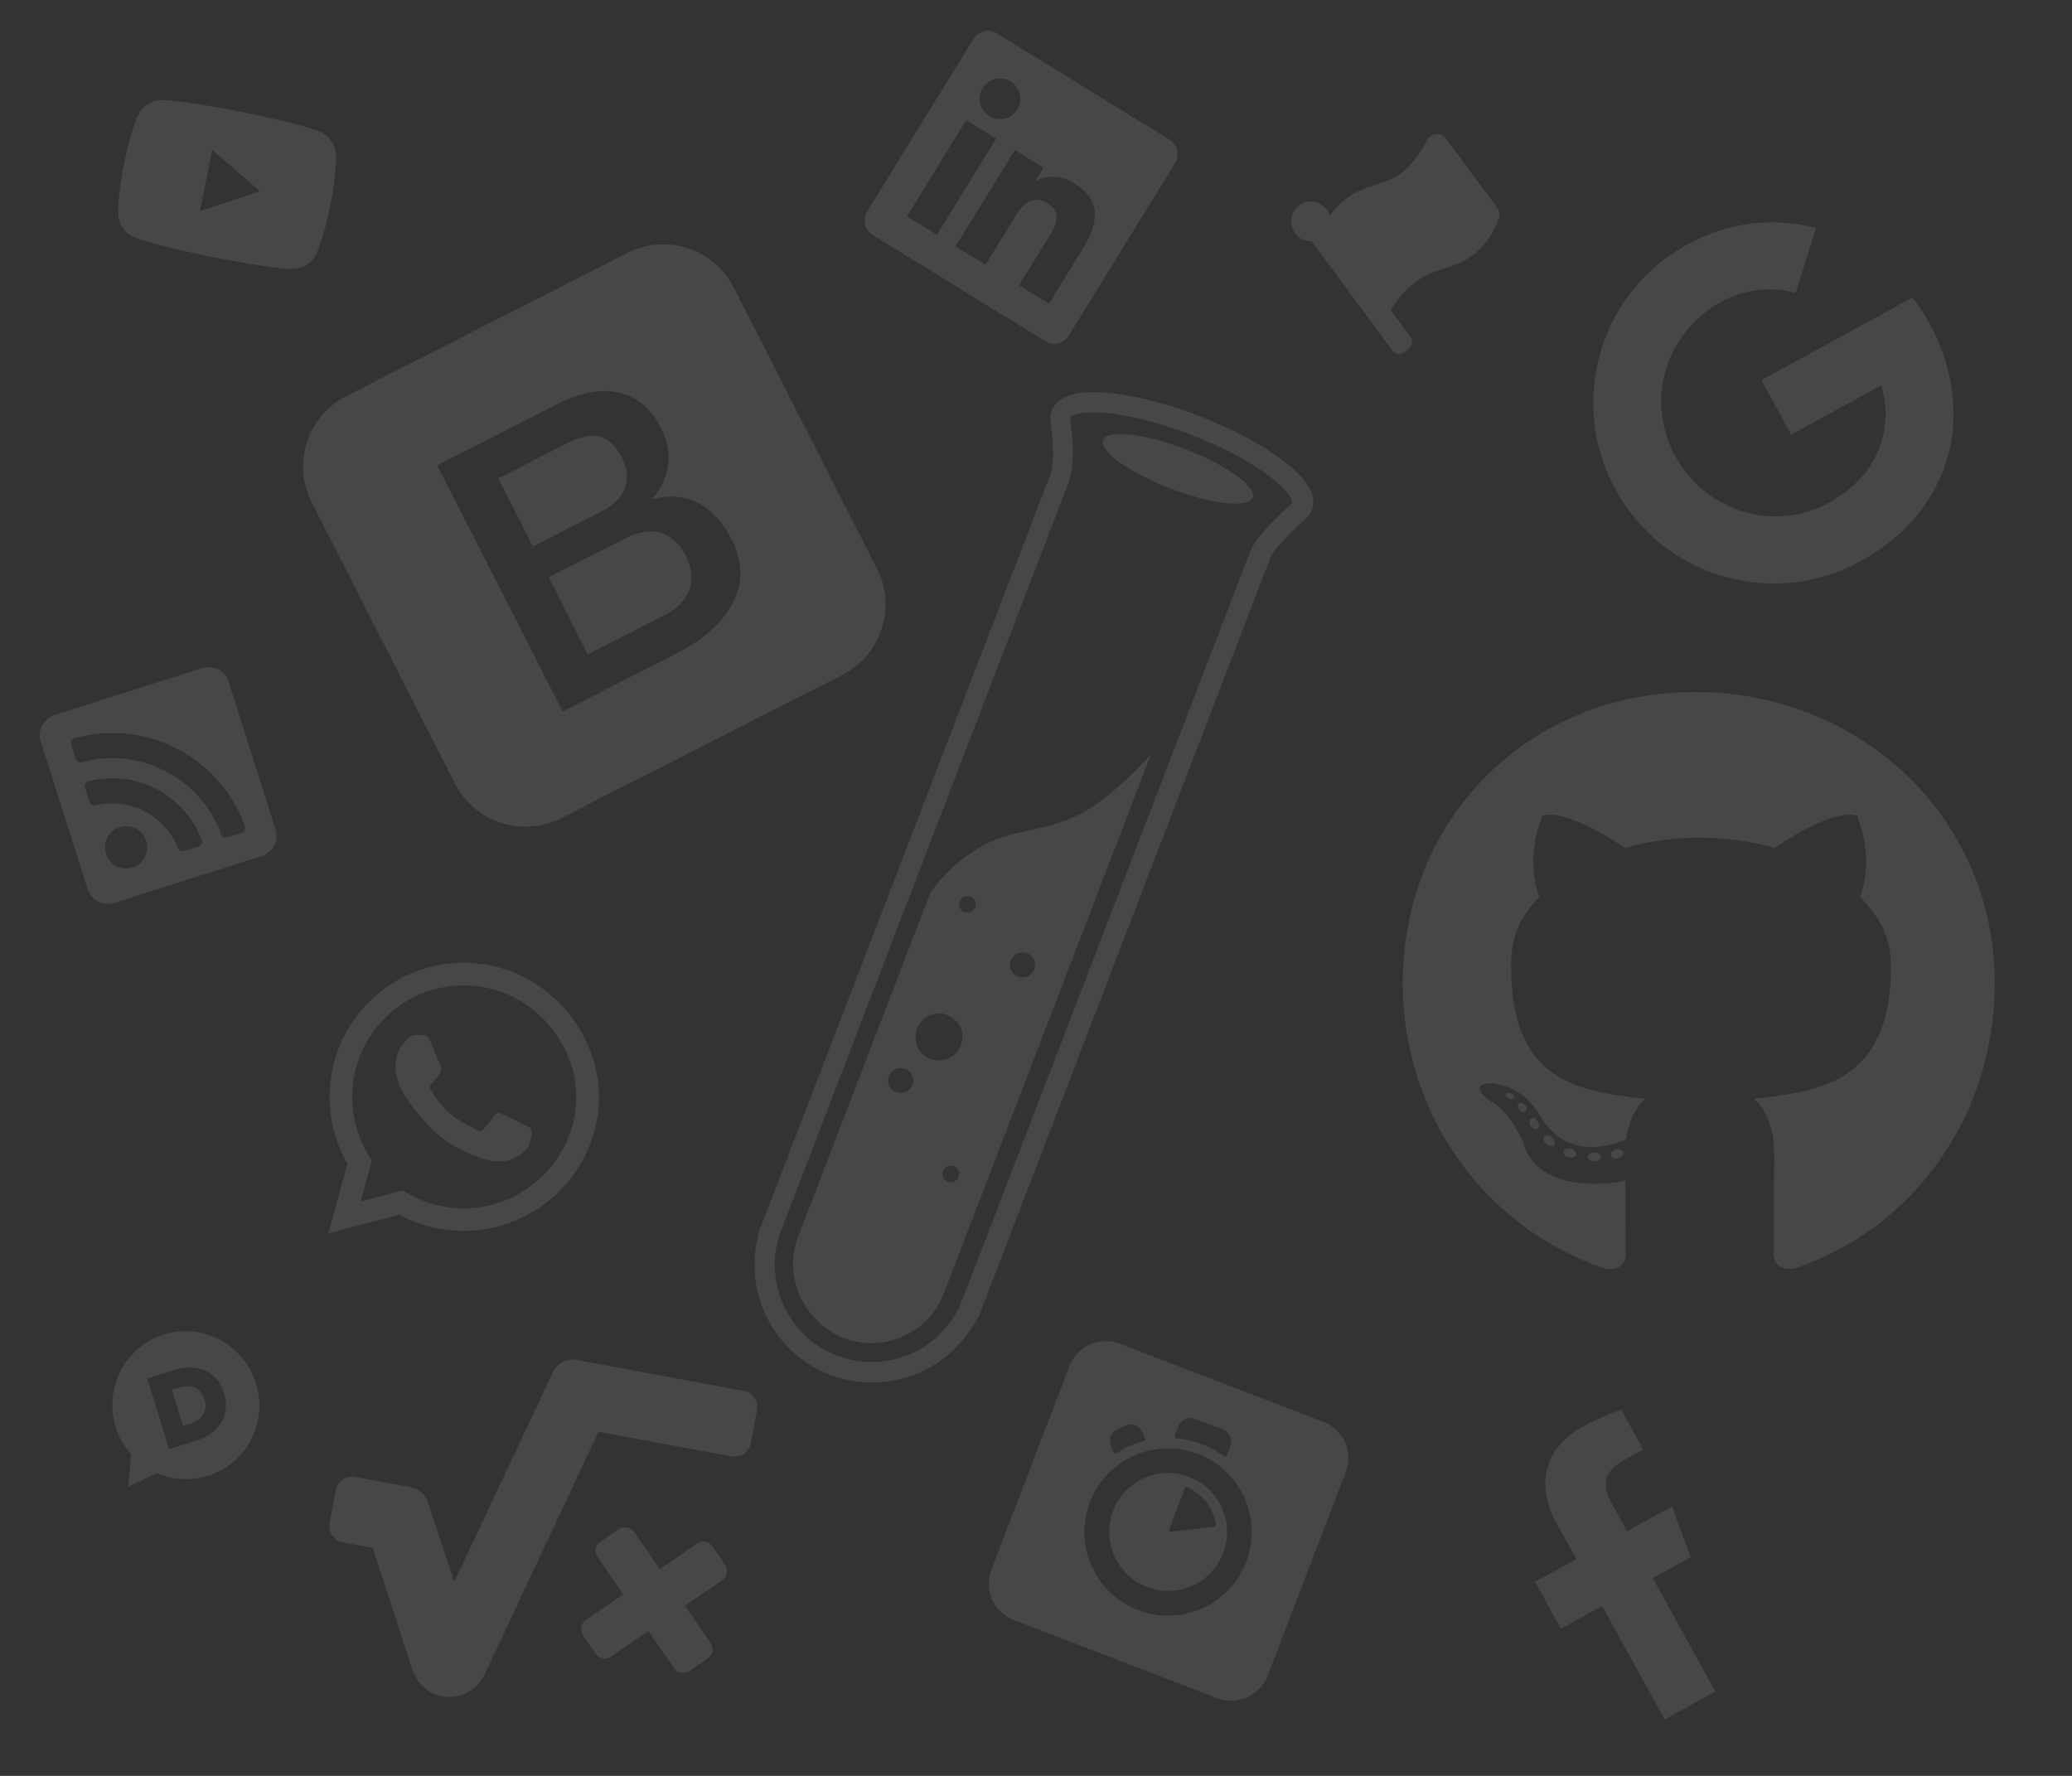 <?xml version="1.0" encoding="UTF-8" standalone="no"?>
<!-- Created with Inkscape (http://www.inkscape.org/) -->

<svg
   width="350"
   height="300"
   viewBox="0 0 350 300"
   version="1.1"
   id="svg5"
   inkscape:version="1.1.1 (3bf5ae0d25, 2021-09-20)"
   sodipodi:docname="banner.svg"
   xmlns:inkscape="http://www.inkscape.org/namespaces/inkscape"
   xmlns:sodipodi="http://sodipodi.sourceforge.net/DTD/sodipodi-0.dtd"
   xmlns="http://www.w3.org/2000/svg"
   xmlns:svg="http://www.w3.org/2000/svg">
  <rect x="0" y="0" width="350" height="300" fill="#333333" stroke="none"/>
  <sodipodi:namedview
     id="namedview7"
     pagecolor="#d61a1a"
     bordercolor="#111111"
     borderopacity="1"
     inkscape:pageshadow="0"
     inkscape:pageopacity="0"
     inkscape:pagecheckerboard="1"
     inkscape:document-units="in"
     showgrid="false"
     units="px"
     viewbox-height="300"
     inkscape:zoom="0.78320313"
     inkscape:cx="9.5760598"
     inkscape:cy="111.7207"
     inkscape:window-width="1920"
     inkscape:window-height="991"
     inkscape:window-x="-9"
     inkscape:window-y="-9"
     inkscape:window-maximized="1"
     inkscape:current-layer="layer1" />
  <defs
     id="defs2" />
  <g
     inkscape:label="Capa 1"
     inkscape:groupmode="layer"
     id="layer1">
    <g
       id="test-tube_1_"
       transform="matrix(0.487,0,0,0.487,-219.719,32.456)">
      <path
         id="tube_1_"
         fill="#ffffff"
		 opacity="0.1"
         d="m 753.6,412.9 v 0 c -5,0 -9.9,-0.9 -14.6,-2.7 -19.7,-7.5 -30.1,-28.9 -24.7,-48.7 l -0.2,-0.1 1.3,-3.4 100.1,-260 c 1.5,-3.8 0.8,-13 0.1,-18.1 -0.2,-1.2 -0.2,-2.3 0.1,-3.4 l 0.1,-0.2 c 0.1,-0.2 0.1,-0.4 0.2,-0.6 1.6,-4.2 6.5,-6.3 14.5,-6.3 9.6,0 22.9,3 36.5,8.2 11.4,4.4 21.8,9.9 29.1,15.4 8.6,6.5 12,12.3 10.1,17.3 -0.1,0.2 -0.2,0.4 -0.3,0.6 l -0.1,0.2 c -0.5,1 -1.2,1.8 -2.1,2.5 -4.4,3.9 -10.9,10.5 -12,13.5 l -101.3,263.6 -0.2,-0.1 c -7.1,13.6 -21,22.3 -36.6,22.3 z m -31.3,-53.2 -0.3,0.7 c -6.4,17.2 2.3,36.6 19.5,43.2 3.9,1.5 7.9,2.2 12,2.2 13.9,0 26.2,-8.3 31.3,-21.3 l 0.4,-0.9 99.6,-258.9 c 2.1,-5.6 12,-14.5 14,-16.3 l 0.2,-0.2 c 0.2,-0.1 0.3,-0.2 0.3,-0.3 l 0.1,-0.1 c 0.1,-0.7 -0.8,-3.8 -7.8,-9.2 -6.7,-5.1 -16.4,-10.2 -27.3,-14.4 -12.6,-4.9 -25.4,-7.8 -34,-7.8 -5.7,0 -7.6,1.2 -7.9,1.8 v 0.1 c 0,0.1 0,0.2 0,0.4 v 0.1 c 0.2,1.5 2.1,14.8 -0.5,21.7 z" />
      <path
         id="liquid_1_"
         fill="#ffffff"
		 opacity="0.1"
         d="m 850.4,195 c 0,0 -13.8,15.9 -26.4,21.6 -12.6,5.7 -21.9,4.2 -33.2,10.8 -11.3,6.6 -17,15.8 -17,15.8 l -46,119.7 c -5,13.5 2.4,29.3 16.1,34.6 13.7,5.3 29.2,-1.7 34.5,-15.1 v 0 z m -46.3,69.1 c 2.2,-1 4.8,0 5.7,2.2 1,2.2 0,4.8 -2.2,5.7 -2.2,1 -4.8,0 -5.7,-2.2 -1.1,-2.2 0,-4.8 2.2,-5.7 z m -18.5,-19.7 c 1.5,-0.6 3.2,0 3.8,1.5 0.6,1.5 0,3.2 -1.5,3.8 -1.5,0.6 -3.2,0 -3.8,-1.5 -0.6,-1.5 0.1,-3.2 1.5,-3.8 z m -20.3,67.7 c -2.2,1 -4.8,0 -5.7,-2.2 -1,-2.2 0,-4.8 2.2,-5.7 2.2,-1 4.8,0 5.7,2.2 1.1,2.2 0.1,4.7 -2.2,5.7 z m 4.1,-15.7 c -1.8,-4.1 0,-8.9 4.1,-10.8 4.1,-1.8 8.9,0 10.8,4.1 1.8,4.1 0,8.9 -4.1,10.8 -4.2,1.8 -9,0 -10.8,-4.1 z m 10.4,41.5 c 1.5,-0.6 3.2,0 3.8,1.5 0.6,1.5 0,3.2 -1.5,3.8 -1.5,0.6 -3.2,0 -3.8,-1.5 -0.6,-1.4 0,-3.1 1.5,-3.8 z" />
      <ellipse
         id="top_1_"
         cx="859.8"
         cy="95.7"
         fill="#ffffff"
		 opacity="0.1"
         rx="7.3"
         ry="27.8"
         transform="matrix(0.359,-0.933,0.933,0.359,461.77,863.823)" />
    </g>
    <path
       fill="#ffffff"
	   opacity="0.1"
       d="m 270.401,195.405 c 0,0.403 -0.464,0.726 -1.048,0.726 -0.665,0.06 -1.129,-0.262 -1.129,-0.726 0,-0.403 0.464,-0.726 1.048,-0.726 0.605,-0.06 1.129,0.262 1.129,0.726 z m -6.27,-0.907 c -0.141,0.403 0.262,0.867 0.867,0.988 0.524,0.202 1.129,0 1.25,-0.403 0.121,-0.403 -0.262,-0.867 -0.867,-1.048 -0.524,-0.141 -1.109,0.06 -1.25,0.464 z m 8.911,-0.343 c -0.585,0.141 -0.988,0.524 -0.927,0.988 0.06,0.403 0.585,0.665 1.19,0.524 0.585,-0.141 0.988,-0.524 0.927,-0.927 -0.061,-0.383 -0.605,-0.645 -1.19,-0.585 z m 13.266,-77.258 c -27.964,0 -49.355,21.23 -49.355,49.193 0,22.359 14.073,41.492 34.173,48.226 2.581,0.464 3.488,-1.129 3.488,-2.44 0,-1.25 -0.06,-8.145 -0.06,-12.379 0,0 -14.113,3.024 -17.077,-6.008 0,0 -2.298,-5.867 -5.605,-7.379 0,0 -4.617,-3.165 0.323,-3.105 0,0 5.02,0.403 7.782,5.202 4.415,7.782 11.814,5.544 14.698,4.214 0.464,-3.226 1.774,-5.464 3.226,-6.794 -11.27,-1.25 -22.641,-2.883 -22.641,-22.278 0,-5.544 1.532,-8.327 4.758,-11.875 -0.524,-1.31 -2.238,-6.714 0.524,-13.689 4.214,-1.31 13.911,5.444 13.911,5.444 4.032,-1.129 8.367,-1.714 12.661,-1.714 4.294,0 8.629,0.585 12.661,1.714 0,0 9.698,-6.774 13.911,-5.444 2.762,6.996 1.048,12.379 0.524,13.689 3.226,3.569 5.202,6.351 5.202,11.875 0,19.456 -11.875,21.008 -23.145,22.278 1.855,1.593 3.427,4.617 3.427,9.355 0,6.794 -0.06,15.202 -0.06,16.855 0,1.31 0.927,2.903 3.488,2.44 20.161,-6.694 33.831,-25.827 33.831,-48.185 0,-27.964 -22.681,-49.193 -50.645,-49.193 z m -29.758,69.536 c -0.262,0.202 -0.202,0.665 0.141,1.048 0.323,0.323 0.786,0.464 1.048,0.202 0.262,-0.202 0.202,-0.665 -0.141,-1.048 -0.323,-0.323 -0.786,-0.464 -1.048,-0.202 z m -2.177,-1.633 c -0.141,0.262 0.06,0.585 0.464,0.786 0.323,0.202 0.726,0.141 0.867,-0.141 0.141,-0.262 -0.061,-0.585 -0.464,-0.786 -0.403,-0.121 -0.726,-0.06 -0.867,0.141 z m 6.532,7.177 c -0.323,0.262 -0.202,0.867 0.262,1.25 0.464,0.464 1.048,0.524 1.31,0.202 0.262,-0.262 0.141,-0.867 -0.262,-1.25 -0.444,-0.464 -1.048,-0.524 -1.31,-0.202 z m -2.298,-2.964 c -0.323,0.202 -0.323,0.726 0,1.19 0.323,0.464 0.867,0.665 1.129,0.464 0.323,-0.262 0.323,-0.786 0,-1.25 -0.282,-0.464 -0.806,-0.665 -1.129,-0.403 z"
       id="path2931"
       style="fill:#ffffff;stroke-width:0.202" />
    <path
       style="opacity:0.915;fill:#ffffff;fill-opacity:0;stroke-width:0.903;stroke-miterlimit:10"
       d="M 340.371,514.718 C 267.08,485.292 212.943,424.494 192.135,348.245 l -3.194,-11.705 35.539,-92.533 35.539,-92.533 6.997,-7.229 c 7.574,-7.825 8.525,-10.467 5.722,-15.889 -1.959,-3.788 -9.299,-10.215 -16.66,-14.588 l -6.646,-3.949 6.648,-6.165 c 38.416,-35.627 80.887,-56.123 133.497,-64.424 14.667,-2.314 51.21,-2.801 67.713,-0.901 22.138,2.548 45.482,8.164 64.414,15.495 23.905,9.258 52.104,25.895 71.477,42.17 29.396,24.696 53.865,58.593 68.053,94.277 30.888,77.683 19.052,171.103 -30.398,239.921 -17.895,24.904 -42.4,47.985 -68.242,64.278 -18.834,11.874 -47.967,24.664 -56.179,24.664 -5.046,0 -9.657,-2.54 -11.077,-6.102 -0.658,-1.651 -1.091,-19.303 -1.302,-53.034 -0.276,-44.265 -0.509,-51.288 -1.867,-56.414 -2.051,-7.738 -6.882,-17.615 -10.908,-22.301 l -3.246,-3.779 3.857,-0.519 c 49.841,-6.711 68.313,-13.504 85.162,-31.319 12.467,-13.182 18.933,-27.554 23.096,-51.34 1.848,-10.558 1.629,-40.505 -0.35,-47.85 -2.507,-9.307 -8.999,-21.319 -16.465,-30.463 l -6.812,-8.343 1.886,-7.005 c 4.168,-15.48 3.158,-36.804 -2.551,-53.822 l -2.466,-7.353 -6.539,-0.265 c -11.378,-0.461 -27.863,6.039 -51.672,20.374 l -11.263,6.782 -8.148,-1.927 c -34.8,-8.23 -75.3,-8.306 -107.852,-0.205 -4.141,1.031 -8.041,1.874 -8.666,1.874 -0.625,0 -5.14,-2.517 -10.033,-5.594 -12.208,-7.677 -27.615,-15.337 -37.093,-18.444 -6.04,-1.98 -9.625,-2.595 -15.12,-2.595 -8.514,0 -8.21,-0.352 -11.913,13.78 -4.029,15.375 -3.927,37.174 0.234,50.005 l 1.361,4.198 -6.253,7.794 c -11.481,14.309 -16.073,26.747 -17.022,46.107 -0.292,5.959 -0.062,16.116 0.511,22.571 4.68,52.718 28.003,79.048 78.656,88.797 8.067,1.553 29.304,4.647 31.893,4.647 0.451,0 -0.693,1.674 -2.542,3.721 -4.273,4.73 -9.091,14.843 -11.052,23.201 l -1.525,6.496 -5.002,1.883 c -11.721,4.413 -25.735,5.627 -35.524,3.078 -12.365,-3.221 -21.351,-10.487 -31.347,-25.348 -9.312,-13.844 -16.739,-19.816 -30.319,-24.382 -5.641,-1.896 -8.211,-2.297 -12.349,-1.924 -5.928,0.534 -7.866,1.719 -7.866,4.809 0,2.62 5.221,8.028 11.886,12.311 8.957,5.755 15.983,15.024 23.059,30.416 6.458,14.049 6.861,14.752 11.1,19.376 8.629,9.412 20.355,14.688 37.4,16.826 9.061,1.137 26.747,0.704 34.602,-0.847 l 3.837,-0.758 v 32.426 c 0,35.588 -0.107,36.361 -5.387,39.092 -4.906,2.537 -11.229,1.702 -23.052,-3.045 z"
       id="path3014" />
    <path
       fill="#ffffff"
	   opacity="0.1"
       d="m 115.795,93.828 c 3.437,6.748 -2.963,9.811 -3.631,10.152 l -12.871,6.556 -6.62,-12.999 12.871,-6.556 c 6.772,-3.449 9.574,1.517 10.251,2.847 z M 101.889,86.255 c 0.107,-0.054 6.198,-2.956 3.174,-8.893 -1.258,-2.47 -3.466,-5.423 -9.024,-2.592 l -11.88,6.051 5.85,11.485 z m 22.047,-37.708 24.205,47.523 a 13.373,13.373 0 0 1 -5.83,17.933 l -47.523,24.205 a 13.373,13.373 0 0 1 -17.933,-5.83 L 52.649,84.855 a 13.373,13.373 0 0 1 5.83,-17.933 L 106.002,42.718 a 13.373,13.373 0 0 1 17.933,5.83 z m -0.38,42.516 c -1.748,-3.432 -5.782,-8.736 -13.263,-6.742 l -0.059,-0.116 c 2.853,-3.413 3.652,-7.521 1.432,-11.88 -0.567,-1.114 -4.932,-10.47 -17.598,-4.019 l -20.208,10.293 21.179,41.583 c 20.404,-10.392 22.392,-11.068 25.57,-14.167 1.903,-1.855 6.93,-7.133 2.948,-14.952 z"
       id="path3133"
       style="stroke-width:0.179" />
    <path
       fill="#ffffff"
	   opacity="0.1"
       d="M 197.569,23.602 168.369,5.617 C 167.031,4.793 165.265,5.225 164.432,6.579 L 146.479,35.725 c -0.833,1.353 -0.425,3.125 0.913,3.949 l 29.2,17.986 c 1.338,0.824 3.112,0.396 3.945,-0.957 L 198.49,27.556 c 0.833,-1.353 0.418,-3.13 -0.92,-3.954 z m -39.313,16.053 -5.048,-3.109 10.011,-16.254 5.055,3.114 -10.011,16.254 z m 8.855,-20.028 c -1.619,-0.997 -2.117,-3.118 -1.124,-4.73 0.993,-1.612 3.11,-2.121 4.73,-1.124 1.612,0.993 2.117,3.118 1.124,4.73 -0.997,1.619 -3.11,2.121 -4.73,1.124 z m 10.067,31.683 -5.048,-3.109 4.87,-7.906 c 1.161,-1.885 2.617,-4.334 0.032,-5.926 -2.63,-1.62 -4.298,0.184 -5.604,2.305 l -4.954,8.043 -5.048,-3.109 10.011,-16.254 4.843,2.983 -1.367,2.22 0.069,0.042 c 1.463,-0.86 3.942,-1.19 6.397,0.323 5.109,3.147 3.985,7.1 1.287,11.479 z"
       id="path3142"
       style="stroke-width:0.089" />
    <path
       fill="#ffffff"
	   opacity="0.1"
       d="m 236.613,29.327 c -2.564,1.897 -5.913,1.8 -9.137,4.185 -1.194,0.884 -2.109,1.885 -2.831,2.984 a 3.33,3.33 0 0 0 -0.663,-1.254 c -1.092,-1.298 -3.015,-1.564 -4.418,-0.612 -1.577,1.07 -1.933,3.226 -0.811,4.743 0.674,0.91 1.723,1.378 2.775,1.349 l 13.668,18.473 c 0.469,0.634 1.364,0.768 1.998,0.299 l 0.766,-0.566 c 0.634,-0.469 0.768,-1.364 0.299,-1.998 l -3.342,-4.517 c 0.928,-1.58 2.259,-3.31 4.692,-5.11 2.564,-1.897 5.913,-1.8 9.137,-4.185 2.305,-1.705 3.57,-3.848 4.415,-6.292 0.205,-0.592 0.102,-1.248 -0.271,-1.751 l -8.607,-11.632 c -0.828,-1.119 -2.537,-1.001 -3.204,0.222 -1.078,1.979 -2.531,4.231 -4.468,5.665 z"
       id="path3151"
       style="stroke-width:0.06" />
    <path
       fill="#ffffff"
	   opacity="0.1"
       d="m 325.862,54.526 c 8.35,15.263 3.841,31.843 -11.594,40.288 -14.799,8.097 -33.289,2.684 -41.385,-12.114 -8.097,-14.799 -2.684,-33.289 12.114,-41.385 7.205,-3.942 14.713,-4.616 21.767,-2.814 l -3.451,10.984 C 288.762,45.505 274.828,62.098 283.054,77.134 c 5.105,9.33 16.695,12.813 25.82,7.821 10.592,-5.795 10.407,-15.56 8.878,-19.84 l -15.187,8.309 -5.034,-9.201 25.466,-13.933 c 0.998,1.234 1.89,2.456 2.864,4.235 z"
       id="path3160"
       style="stroke-width:0.123" />
    <path
       fill="#ffffff"
	   opacity="0.1"
       d="m 285.59,263.071 -3.15,-8.596 -7.605,4.19 -2.833,-5.143 c -1.195,-2.168 -1.297,-4.867 2.109,-6.744 l 3.457,-1.905 -3.717,-6.748 c 0,0 -3.432,1.193 -6.432,2.846 -6.263,3.45 -8.265,9.502 -4.48,16.373 l 3.328,6.04 -6.962,3.835 4.366,7.926 6.962,-3.835 10.555,19.16 8.568,-4.72 -10.555,-19.16 z"
       id="path3169"
       style="stroke-width:0.098"
       inkscape:transform-center-x="85.76976"
       inkscape:transform-center-y="-149.87137" />
    <path
       fill="#ffffff"
	   opacity="0.1"
       d="m 200.883,249.5 c -5.137,-1.971 -10.89,0.591 -12.861,5.728 -1.971,5.137 0.591,10.89 5.728,12.861 5.137,1.971 10.89,-0.591 12.861,-5.728 1.971,-5.137 -0.602,-10.894 -5.728,-12.861 z m 4.27,8.405 -7.361,0.834 c -0.224,0.022 -0.38,-0.194 -0.304,-0.392 l 2.659,-6.929 c 0.06,-0.156 0.243,-0.229 0.385,-0.163 2.69,1.152 4.468,3.591 4.883,6.309 0.021,0.163 -0.099,0.321 -0.263,0.342 z m 18.402,-17.708 -34.407,-13.202 c -3.386,-1.299 -7.193,0.396 -8.492,3.782 l -13.198,34.396 c -1.303,3.397 0.392,7.203 3.778,8.503 l 34.396,13.198 c 3.397,1.303 7.193,-0.396 8.492,-3.782 l 13.202,-34.407 c 1.31,-3.382 -0.386,-7.189 -3.772,-8.488 z m -24.497,0.725 c 0.432,-1.125 1.686,-1.684 2.812,-1.252 l 4.72,1.811 c 1.125,0.432 1.684,1.686 1.252,2.812 l -0.616,1.605 c -0.072,0.188 -0.297,0.245 -0.444,0.129 -1.146,-0.846 -2.412,-1.535 -3.766,-2.055 -1.407,-0.54 -2.854,-0.88 -4.325,-1.002 -0.197,-0.016 -0.322,-0.219 -0.254,-0.396 l 0.632,-1.646 z m -10.274,0.481 1.326,-0.591 c 1.096,-0.488 2.377,0.004 2.865,1.099 l 0.494,1.11 c 0.071,0.159 -0.016,0.353 -0.191,0.405 -0.826,0.221 -1.637,0.496 -2.43,0.849 -0.779,0.347 -1.535,0.762 -2.238,1.221 -0.156,0.096 -0.362,0.04 -0.429,-0.129 l -0.494,-1.11 c -0.492,-1.085 -2.8e-4,-2.367 1.095,-2.855 z m 3.467,30.594 c -7.294,-2.799 -10.925,-10.97 -8.13,-18.253 2.795,-7.284 10.97,-10.925 18.253,-8.13 7.294,2.799 10.929,10.959 8.13,18.253 -2.791,7.273 -10.97,10.925 -18.253,8.13 z"
       id="path3178"
       style="stroke-width:0.112" />
    <path
       d="m 122.477,264.333 -2.124,-3.089 c -0.587,-0.854 -1.754,-1.07 -2.608,-0.483 l -6.291,4.324 -4.324,-6.291 c -0.587,-0.854 -1.754,-1.07 -2.608,-0.483 l -3.089,2.124 c -0.854,0.587 -1.07,1.754 -0.483,2.608 l 4.324,6.291 -6.291,4.324 c -0.854,0.587 -1.07,1.754 -0.483,2.608 l 2.124,3.089 c 0.587,0.854 1.754,1.07 2.608,0.483 l 6.291,-4.324 4.324,6.291 c 0.587,0.854 1.754,1.07 2.608,0.483 l 3.089,-2.124 c 0.854,-0.587 1.07,-1.754 0.483,-2.608 l -4.324,-6.291 6.291,-4.324 c 0.854,-0.587 1.07,-1.754 0.483,-2.608 z m 3.14,-29.37 -28.156,-5.217 c -1.675,-0.31 -3.35,0.547 -4.076,2.09 l -16.661,35.385 -4.465,-13.473 a 3.751,3.751 0 0 0 -2.876,-2.508 l -9.387,-1.739 c -1.527,-0.283 -2.995,0.725 -3.278,2.253 l -1.025,5.531 c -0.283,1.527 0.726,2.995 2.253,3.278 l 5.026,0.931 6.746,20.764 c 1.017,2.545 2.83,3.894 4.978,4.292 1.99,0.369 5.313,-0.088 7.14,-3.621 l 19.266,-41.066 22.466,4.162 c 1.527,0.283 2.995,-0.726 3.278,-2.253 l 1.025,-5.531 c 0.283,-1.528 -0.726,-2.995 -2.253,-3.278 z"
       id="path3187"
	   opacity="0.1"
       style="fill:#ffffff;stroke-width:0.117"
       inkscape:transform-center-x="217.58434"
       inkscape:transform-center-y="-205.84742" />
    <path
       fill="#ffffff"
	   opacity="0.1"
       d="m 35.085,249.324 c -2.923,0.903 -5.925,0.661 -8.537,-0.467 l -4.87,2.266 0.466,-5.455 a 12.529,12.529 0 0 1 -2.599,-4.625 c -2.038,-6.595 1.615,-13.582 8.159,-15.604 6.544,-2.022 13.501,1.686 15.539,8.282 2.038,6.597 -1.614,13.582 -8.158,15.604 z m 2.769,-13.976 -0.01,-0.033 c -1.065,-3.446 -4.255,-5.153 -8.445,-3.858 l -4.526,1.399 3.69,11.943 4.459,-1.378 c 4.223,-1.305 5.897,-4.626 4.832,-8.072 z m -5.622,5.102 -1.324,0.409 -1.877,-6.074 1.324,-0.409 c 1.944,-0.601 3.577,0.109 4.168,2.021 l 0.01,0.033 c 0.596,1.928 -0.357,3.419 -2.302,4.02 z"
       id="path3214"
       style="stroke-width:0.185"
       inkscape:transform-center-x="147.16285"
       inkscape:transform-center-y="-92.992477" />
    <path
       fill="#ffffff"
	   opacity="0.1"
       d="m 94.328,169.282 c -4.274,-4.284 -9.966,-6.641 -16.015,-6.641 -12.486,0 -22.646,10.16 -22.646,22.646 0,3.989 1.04,7.885 3.019,11.323 l -3.213,11.731 12.006,-3.152 c 3.305,1.806 7.028,2.754 10.823,2.754 h 0.01 c 12.476,0 22.86,-10.16 22.86,-22.646 0,-6.049 -2.571,-11.731 -6.845,-16.015 z m -16.015,34.846 c -3.387,0 -6.702,-0.908 -9.589,-2.622 l -0.683,-0.408 -7.12,1.867 1.897,-6.947 -0.449,-0.714 c -1.887,-2.999 -2.877,-6.457 -2.877,-10.017 0,-10.374 8.446,-18.821 18.831,-18.821 5.029,0 9.752,1.959 13.302,5.519 3.55,3.56 5.733,8.283 5.723,13.312 0,10.384 -8.661,18.831 -19.035,18.831 z m 10.323,-14.098 c -0.561,-0.286 -3.346,-1.653 -3.866,-1.836 -0.52,-0.194 -0.898,-0.286 -1.275,0.286 -0.377,0.571 -1.459,1.836 -1.795,2.224 -0.326,0.377 -0.663,0.428 -1.224,0.143 -3.325,-1.663 -5.508,-2.968 -7.702,-6.733 -0.581,-1 0.581,-0.928 1.663,-3.091 0.184,-0.377 0.092,-0.704 -0.051,-0.989 -0.143,-0.286 -1.275,-3.07 -1.744,-4.203 -0.459,-1.102 -0.928,-0.949 -1.275,-0.969 -0.326,-0.02 -0.704,-0.02 -1.081,-0.02 -0.377,0 -0.989,0.143 -1.51,0.704 -0.52,0.571 -1.979,1.938 -1.979,4.723 0,2.785 2.03,5.478 2.305,5.855 0.286,0.377 3.989,6.09 9.67,8.548 3.591,1.551 4.998,1.683 6.794,1.418 1.091,-0.163 3.346,-1.367 3.815,-2.693 0.469,-1.326 0.469,-2.458 0.326,-2.693 -0.133,-0.255 -0.51,-0.398 -1.071,-0.673 z"
       id="path3223"
       style="stroke-width:0.102" />
    <path
       d="m 56.765,26.091 c -0.099,-1.59 -1.043,-3.015 -2.462,-3.719 -2.572,-1.277 -13.475,-3.457 -13.475,-3.457 0,0 -10.903,-2.18 -13.768,-1.99 -1.581,0.104 -3,1.057 -3.703,2.486 -1.276,2.591 -2.417,8.301 -2.417,8.301 0,0 -1.141,5.71 -0.96,8.592 0.099,1.59 1.053,2.966 2.472,3.669 2.572,1.277 13.475,3.457 13.475,3.457 0,0 10.903,2.18 13.768,1.99 1.581,-0.104 2.99,-1.007 3.693,-2.437 1.276,-2.591 2.417,-8.301 2.417,-8.301 0,0 1.142,-5.71 0.96,-8.592 z m -22.995,9.578 2.073,-10.368 8.076,7.006 z"
       id="path3346"
	   opacity="0.1"
       style="fill:#ffffff;stroke-width:0.065" />
    <path
       style="opacity:0.915;fill:#ffffff;fill-opacity:0;stroke-width:1.277;stroke-miterlimit:10"
	   opacity="0.1"
       d="m -84.269,602.647 c -62.289,-1.953 -107.014,-5.395 -125.683,-9.675 -19.487,-4.467 -37.818,-18.471 -45.822,-35.007 -10.609,-21.919 -15.977,-70.172 -16.05,-144.279 -0.074,-75.167 5.213,-123.232 15.987,-145.36 8.953,-18.386 25.984,-31.915 45.946,-36.498 21.778,-5 64.02,-7.833 147.539,-9.896 109.561,-2.706 237.628,1.949 272.242,9.896 19.962,4.583 36.993,18.112 45.946,36.498 10.77,22.119 16.026,69.931 15.979,145.36 -0.046,73.295 -5.464,122.606 -15.781,143.641 -7.016,14.304 -20.377,26.486 -35.655,32.508 -13.313,5.248 -46.584,9.006 -102.274,11.554 -39.667,1.815 -160.634,2.567 -202.374,1.258 z M 17.06,453.382 c 38.777,-22.057 70.031,-40.577 69.453,-41.155 -1.07,-1.07 -142.086,-81.534 -142.891,-81.534 -0.242,0 -0.44,36.814 -0.44,81.809 0,67.154 0.302,81.735 1.687,81.397 0.928,-0.227 33.414,-18.46 72.191,-40.517 z"
       id="path3410" />
    <path
       style="opacity:0.915;fill:#ffffff;fill-opacity:0;stroke-width:1.277;stroke-miterlimit:10"
       d="m -84.269,602.647 c -62.289,-1.953 -107.014,-5.395 -125.683,-9.675 -19.487,-4.467 -37.818,-18.471 -45.822,-35.007 -10.609,-21.919 -15.977,-70.172 -16.05,-144.279 -0.074,-75.167 5.213,-123.232 15.987,-145.36 8.953,-18.386 25.984,-31.915 45.946,-36.498 21.778,-5 64.02,-7.833 147.539,-9.896 109.561,-2.706 237.628,1.949 272.242,9.896 19.962,4.583 36.993,18.112 45.946,36.498 10.77,22.119 16.026,69.931 15.979,145.36 -0.046,73.295 -5.464,122.606 -15.781,143.641 -7.016,14.304 -20.377,26.486 -35.655,32.508 -13.313,5.248 -46.584,9.006 -102.274,11.554 -39.667,1.815 -160.634,2.567 -202.374,1.258 z M 17.06,453.382 c 38.777,-22.057 70.031,-40.577 69.453,-41.155 -1.07,-1.07 -142.086,-81.534 -142.891,-81.534 -0.242,0 -0.44,36.814 -0.44,81.809 0,67.154 0.302,81.735 1.687,81.397 0.928,-0.227 33.414,-18.46 72.191,-40.517 z"
       id="path3449" />
    <path
       style="opacity:0.915;fill:#ffffff;fill-opacity:0;stroke-width:1.277;stroke-miterlimit:10"
       d="m -84.269,602.647 c -62.289,-1.953 -107.014,-5.395 -125.683,-9.675 -19.487,-4.467 -37.818,-18.471 -45.822,-35.007 -10.609,-21.919 -15.977,-70.172 -16.05,-144.279 -0.074,-75.167 5.213,-123.232 15.987,-145.36 8.953,-18.386 25.984,-31.915 45.946,-36.498 21.778,-5 64.02,-7.833 147.539,-9.896 109.561,-2.706 237.628,1.949 272.242,9.896 19.962,4.583 36.993,18.112 45.946,36.498 10.77,22.119 16.026,69.931 15.979,145.36 -0.046,73.295 -5.464,122.606 -15.781,143.641 -7.016,14.304 -20.377,26.486 -35.655,32.508 -13.313,5.248 -46.584,9.006 -102.274,11.554 -39.667,1.815 -160.634,2.567 -202.374,1.258 z M 17.06,453.382 c 38.777,-22.057 70.031,-40.577 69.453,-41.155 -1.07,-1.07 -142.086,-81.534 -142.891,-81.534 -0.242,0 -0.44,36.814 -0.44,81.809 0,67.154 0.302,81.735 1.687,81.397 0.928,-0.227 33.414,-18.46 72.191,-40.517 z"
       id="path3488" />
    <path
       style="opacity:0.915;fill:#ffffff;fill-opacity:0;stroke-width:1.277;stroke-miterlimit:10"
       d="m -84.269,602.647 c -62.289,-1.953 -107.014,-5.395 -125.683,-9.675 -19.487,-4.467 -37.818,-18.471 -45.822,-35.007 -10.609,-21.919 -15.977,-70.172 -16.05,-144.279 -0.074,-75.167 5.213,-123.232 15.987,-145.36 8.953,-18.386 25.984,-31.915 45.946,-36.498 21.778,-5 64.02,-7.833 147.539,-9.896 109.561,-2.706 237.628,1.949 272.242,9.896 19.962,4.583 36.993,18.112 45.946,36.498 10.77,22.119 16.026,69.931 15.979,145.36 -0.046,73.295 -5.464,122.606 -15.781,143.641 -7.016,14.304 -20.377,26.486 -35.655,32.508 -13.313,5.248 -46.584,9.006 -102.274,11.554 -39.667,1.815 -160.634,2.567 -202.374,1.258 z M 17.06,453.382 c 38.777,-22.057 70.031,-40.577 69.453,-41.155 -1.07,-1.07 -142.086,-81.534 -142.891,-81.534 -0.242,0 -0.44,36.814 -0.44,81.809 0,67.154 0.302,81.735 1.687,81.397 0.928,-0.227 33.414,-18.46 72.191,-40.517 z"
       id="path3527" />
    <path
       fill="#ffffff"
	   opacity="0.1"
       d="m 34.147,112.863 -24.939,7.923 c -1.878,0.597 -2.917,2.603 -2.32,4.481 l 7.923,24.939 c 0.597,1.878 2.603,2.917 4.481,2.32 l 24.939,-7.923 c 1.878,-0.597 2.917,-2.603 2.32,-4.481 l -7.923,-24.939 c -0.597,-1.878 -2.603,-2.917 -4.481,-2.32 z m -11.761,33.688 c -1.878,0.597 -3.884,-0.442 -4.481,-2.32 -0.597,-1.878 0.442,-3.884 2.32,-4.481 1.878,-0.597 3.884,0.442 4.481,2.32 0.597,1.878 -0.442,3.884 -2.32,4.481 z m 11.161,-3.546 -2.433,0.773 c -0.426,0.135 -0.887,-0.08 -1.05,-0.496 -2.171,-5.554 -8.145,-8.638 -13.922,-7.208 -0.434,0.107 -0.876,-0.145 -1.011,-0.571 l -0.773,-2.433 c -0.147,-0.463 0.122,-0.957 0.593,-1.079 7.966,-2.065 16.226,2.219 19.135,9.908 0.172,0.454 -0.076,0.96 -0.539,1.107 z m 7.299,-2.319 -2.433,0.773 c -0.436,0.139 -0.902,-0.094 -1.058,-0.525 -3.47,-9.547 -13.703,-14.847 -23.504,-12.17 -0.442,0.121 -0.901,-0.125 -1.039,-0.561 l -0.773,-2.433 c -0.145,-0.457 0.116,-0.947 0.578,-1.075 12.026,-3.351 24.589,3.201 28.773,14.898 0.162,0.452 -0.087,0.947 -0.545,1.092 z"
       id="path3800"
       style="stroke-width:0.074" />
  </g>
</svg>
